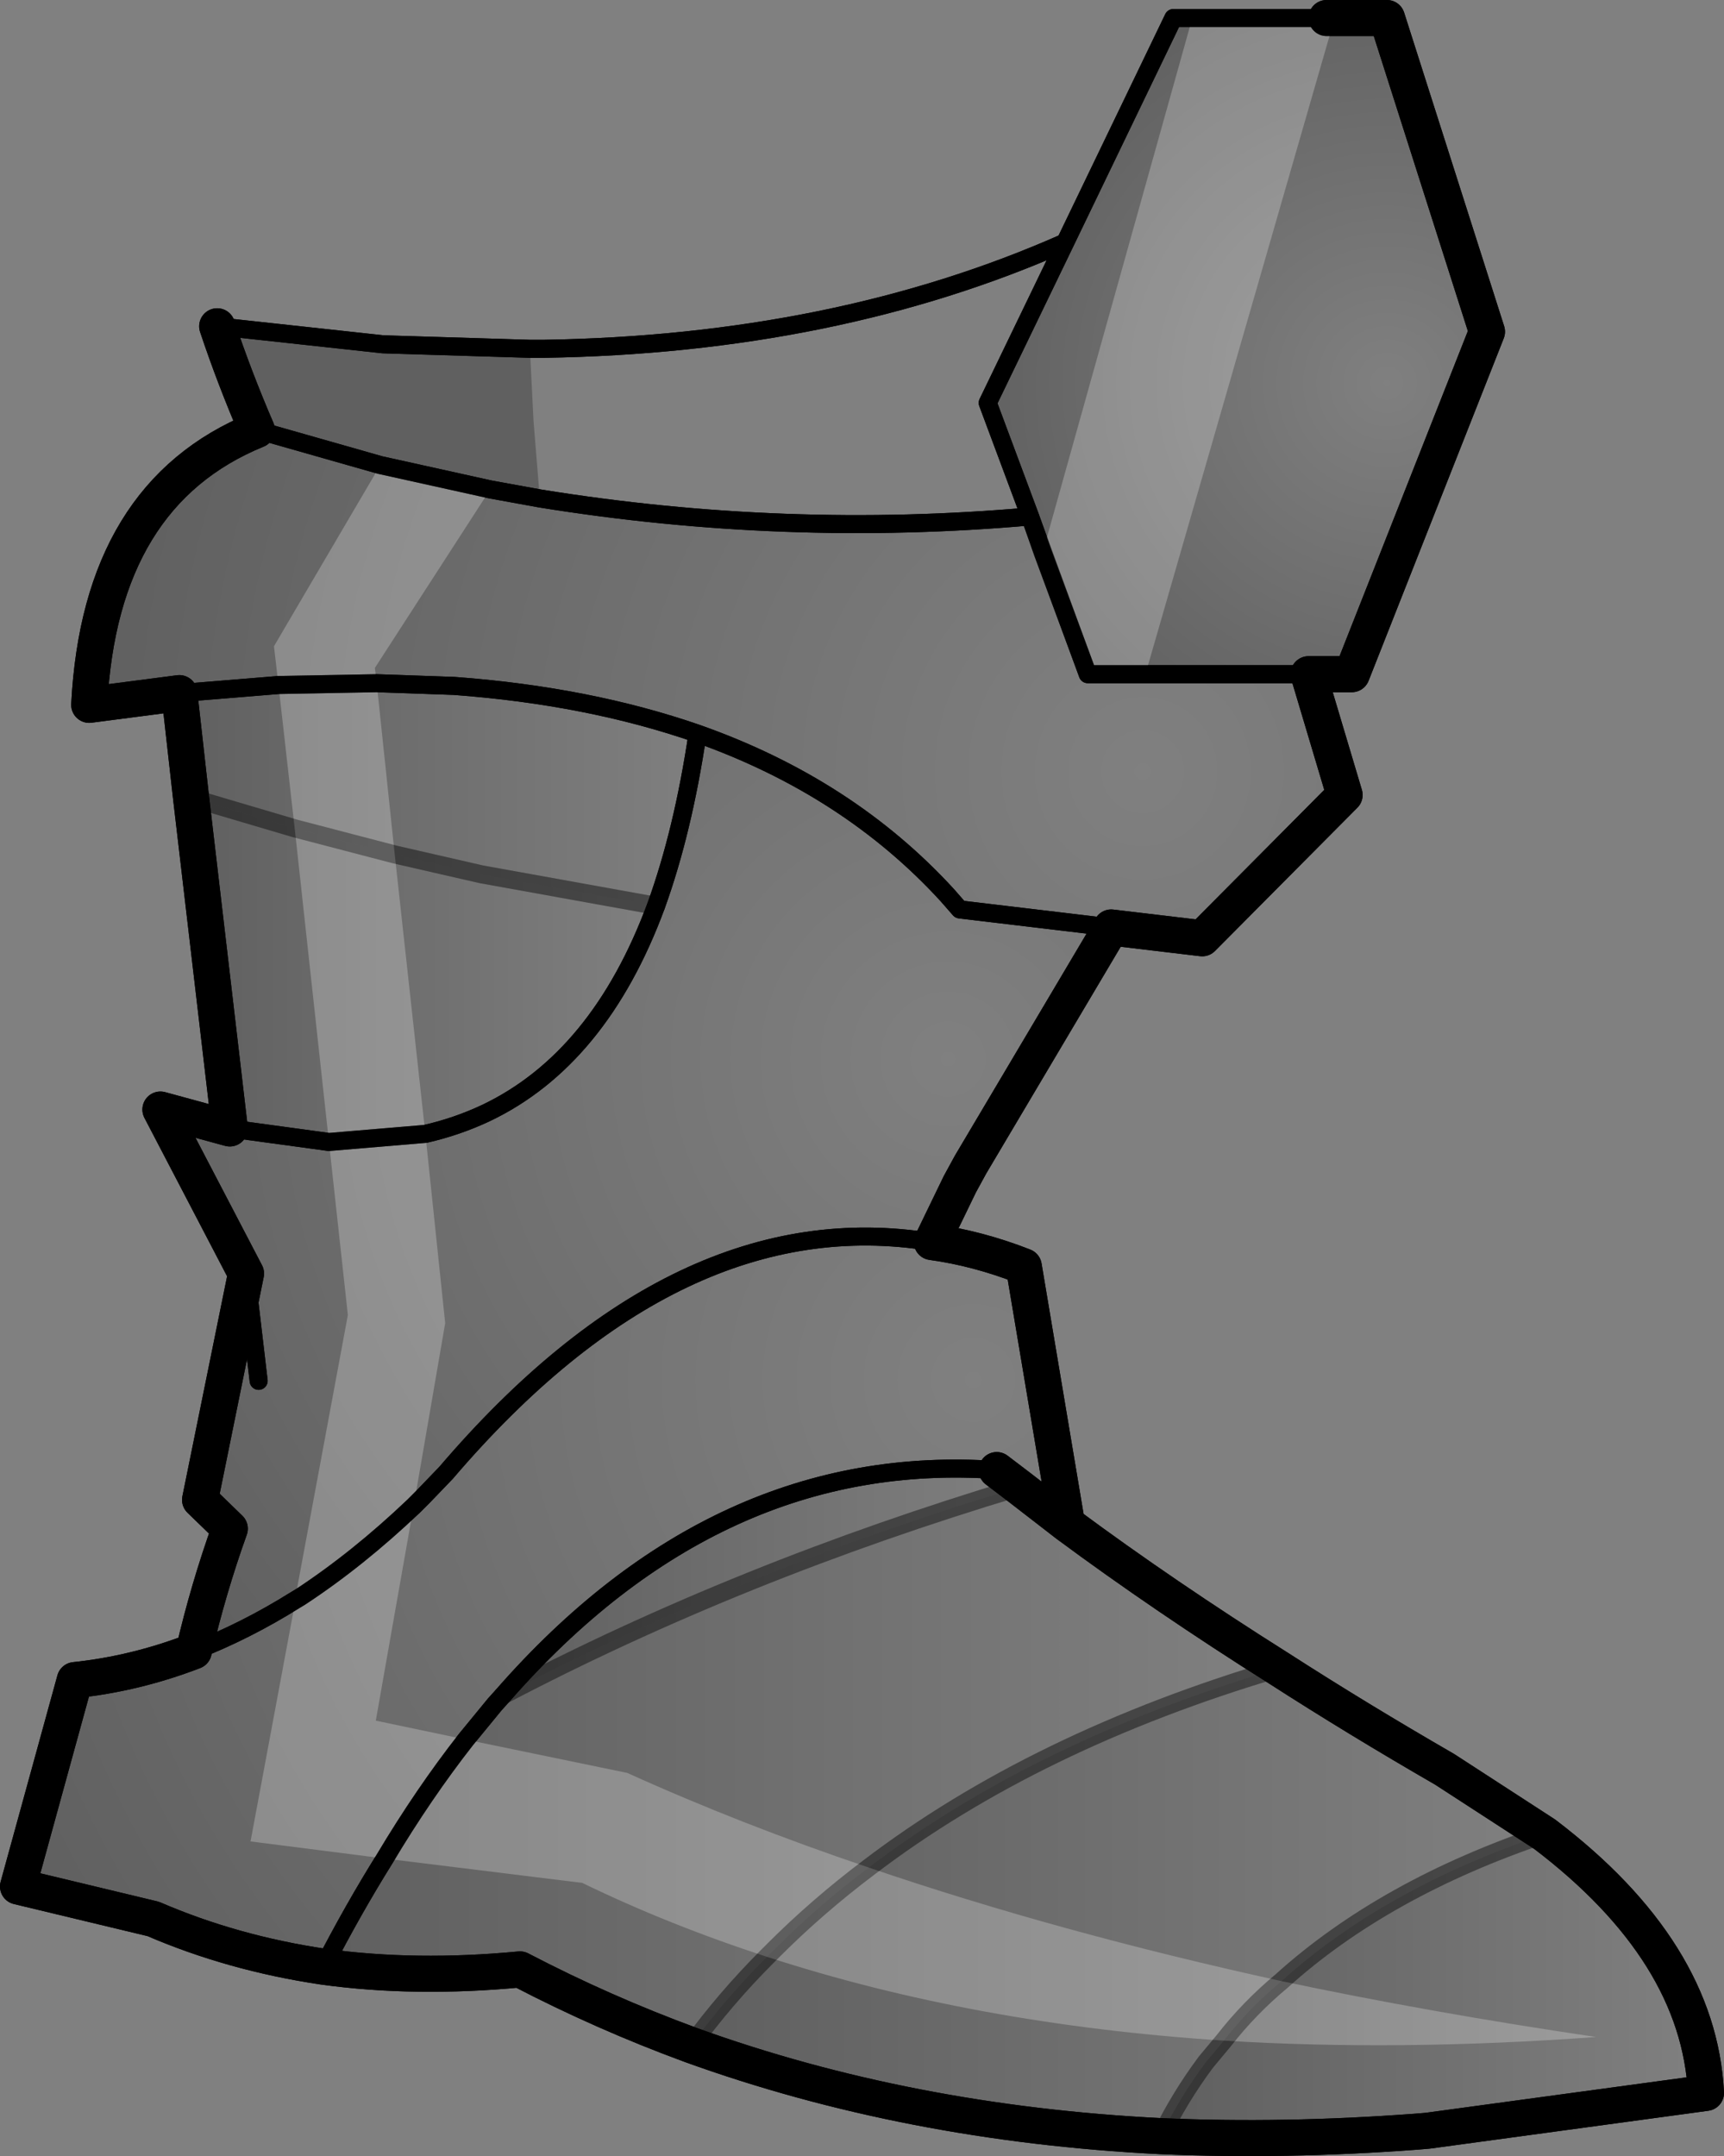 <?xml version="1.0" encoding="UTF-8" standalone="no"?>
<svg xmlns:xlink="http://www.w3.org/1999/xlink" height="119.6px" width="95.65px" xmlns="http://www.w3.org/2000/svg">
  <rect width="100%" height="100%" fill="#808080" stroke="none"/>
  <g transform="matrix(1.0, 0.0, 0.0, 1.0, -207.55, -314.85)">
    <path d="M280.15 352.25 L267.9 352.25 264.7 343.5 262.35 337.2 266.65 328.3 272.65 315.85 281.15 315.85 284.5 315.85 290.05 333.25 282.55 352.25 280.15 352.25" fill="url(#gradient0)" fill-rule="evenodd" stroke="none"/>
    <path d="M221.8 338.7 L228.65 340.65 234.75 342.0 237.5 342.5 Q251.1 344.7 264.7 343.5 L267.9 352.25 280.15 352.25 282.15 358.95 274.25 366.9 269.2 366.3 260.8 365.3 260.1 364.5 Q254.6 358.5 246.25 355.55 240.2 353.45 232.75 352.9 L228.45 352.75 223.0 352.85 217.5 353.3 212.5 353.95 Q213.1 342.25 221.8 338.7" fill="url(#gradient1)" fill-rule="evenodd" stroke="none"/>
    <path d="M246.25 355.55 Q254.6 358.5 260.1 364.5 L260.8 365.3 269.2 366.3 261.4 379.45 261.1 380.0 260.8 380.55 259.25 383.75 Q245.2 381.45 232.3 396.55 L231.05 397.85 230.5 398.4 Q227.4 401.35 224.2 403.45 L223.95 403.6 Q221.15 405.35 218.3 406.45 219.1 403.0 220.3 399.65 L218.65 398.05 221.2 385.5 216.45 376.4 220.3 377.45 225.8 378.2 231.15 377.75 Q232.9 377.35 234.5 376.6 240.8 373.6 243.95 365.1 245.45 360.95 246.25 355.55 M221.9 391.45 L221.2 385.5 221.9 391.45" fill="url(#gradient2)" fill-rule="evenodd" stroke="none"/>
    <path d="M259.25 383.75 Q261.8 384.1 264.35 385.1 L266.75 399.4 264.1 397.35 262.85 396.4 Q247.35 395.3 235.45 408.9 L235.0 409.4 233.4 411.35 Q231.05 414.35 228.9 417.95 227.15 420.75 225.5 423.95 220.45 423.2 216.05 421.3 L208.55 419.5 211.7 408.05 Q215.05 407.7 218.3 406.45 221.15 405.35 223.95 403.6 L224.2 403.45 Q227.4 401.35 230.5 398.4 L231.05 397.85 232.3 396.55 Q245.2 381.45 259.25 383.75" fill="url(#gradient3)" fill-rule="evenodd" stroke="none"/>
    <path d="M262.85 396.4 L264.1 397.35 Q248.6 402.0 235.45 408.9 247.35 395.3 262.85 396.4" fill="url(#gradient4)" fill-rule="evenodd" stroke="none"/>
    <path d="M266.75 399.4 Q272.15 403.4 278.5 407.4 265.0 411.4 255.75 418.45 252.9 420.6 250.5 423.0 L250.1 423.4 Q247.8 425.7 245.9 428.3 241.0 426.5 236.4 424.1 230.6 424.65 225.5 423.95 227.15 420.75 228.9 417.95 231.05 414.35 233.4 411.35 L235.0 409.4 235.45 408.9 Q248.6 402.0 264.1 397.35 L266.75 399.4" fill="url(#gradient5)" fill-rule="evenodd" stroke="none"/>
    <path d="M278.5 407.4 Q282.85 410.2 287.7 413.0 L293.25 416.6 Q284.35 419.6 278.65 424.75 276.85 426.25 275.45 428.05 L274.45 429.25 Q273.0 431.2 271.95 433.35 257.95 432.65 245.9 428.3 247.8 425.7 250.1 423.4 L250.5 423.0 Q252.9 420.6 255.75 418.45 265.0 411.4 278.5 407.4" fill="url(#gradient6)" fill-rule="evenodd" stroke="none"/>
    <path d="M293.25 416.6 Q301.8 423.1 302.2 430.95 L286.75 433.05 286.15 433.1 Q278.8 433.65 271.95 433.35 273.0 431.2 274.45 429.25 L275.45 428.05 Q276.85 426.25 278.65 424.75 284.35 419.6 293.25 416.6" fill="url(#gradient7)" fill-rule="evenodd" stroke="none"/>
    <path d="M217.5 353.3 L223.0 352.85 228.45 352.75 232.75 352.9 Q240.2 353.45 246.25 355.55 245.45 360.95 243.95 365.1 L234.25 363.35 229.45 362.25 223.9 360.8 218.15 359.1 217.5 353.3" fill="url(#gradient8)" fill-rule="evenodd" stroke="none"/>
    <path d="M218.15 359.1 L223.9 360.8 229.45 362.25 234.25 363.35 243.95 365.1 Q240.8 373.6 234.5 376.6 232.9 377.35 231.15 377.75 L225.8 378.2 220.3 377.45 218.15 359.1" fill="url(#gradient9)" fill-rule="evenodd" stroke="none"/>
    <path d="M221.8 338.7 Q213.1 342.25 212.5 353.95 L217.5 353.3 218.15 359.1 220.3 377.45 216.45 376.4 221.2 385.5 218.65 398.05 220.3 399.65 Q219.1 403.0 218.3 406.45 215.05 407.7 211.7 408.05 L208.55 419.5 216.05 421.3 Q220.45 423.2 225.5 423.95 230.6 424.65 236.4 424.1 241.0 426.5 245.9 428.3 257.95 432.65 271.95 433.35 278.8 433.65 286.15 433.1 L286.75 433.05 302.2 430.95 Q301.8 423.1 293.25 416.6 L287.7 413.0 Q282.85 410.2 278.5 407.4 272.15 403.4 266.75 399.4 L264.35 385.1 Q261.8 384.1 259.25 383.75 L260.8 380.55 261.4 379.45 269.2 366.3 274.25 366.9 282.15 358.95 280.15 352.25 282.55 352.25 290.05 333.25 284.5 315.85 281.15 315.85 M219.6 332.95 Q220.55 335.8 221.8 338.7 M261.4 379.45 L261.1 380.0 260.8 380.55 M264.1 397.35 L266.75 399.4 M262.85 396.4 L264.1 397.35" fill="none" stroke="#000000" stroke-linecap="round" stroke-linejoin="round" stroke-width="2.0"/>
    <path d="M264.7 343.5 Q251.1 344.7 237.5 342.5 L234.75 342.0 228.65 340.65 221.8 338.7 M217.5 353.3 L223.0 352.85 228.45 352.75 232.75 352.9 Q240.2 353.45 246.25 355.55 254.6 358.5 260.1 364.5 L260.8 365.3 269.2 366.3 M280.15 352.25 L267.9 352.25 264.7 343.5 262.35 337.2 266.65 328.3 Q253.9 333.95 237.7 334.2 L236.95 334.2 228.8 333.95 219.6 332.95 M243.95 365.1 Q245.45 360.95 246.25 355.55 M221.2 385.5 L221.9 391.45 M243.95 365.1 Q240.8 373.6 234.5 376.6 232.9 377.35 231.15 377.75 L225.8 378.2 220.3 377.45 M266.65 328.3 L272.65 315.85 281.15 315.85 M218.3 406.45 Q221.15 405.35 223.95 403.6 L224.2 403.45 Q227.4 401.35 230.5 398.4 L231.05 397.85 232.3 396.55 Q245.2 381.45 259.25 383.75 M235.45 408.9 L235.0 409.4 233.4 411.35 Q231.05 414.35 228.9 417.95 227.15 420.75 225.5 423.95 M262.85 396.4 Q247.35 395.3 235.45 408.9" fill="none" stroke="#000000" stroke-linecap="round" stroke-linejoin="round" stroke-width="1.0"/>
    <path d="M218.15 359.1 L223.9 360.8 229.45 362.25 234.25 363.35 243.95 365.1 M278.5 407.4 Q265.0 411.4 255.75 418.45 252.9 420.6 250.5 423.0 L250.1 423.4 Q247.8 425.7 245.9 428.3 M293.25 416.6 Q284.35 419.6 278.65 424.75 276.85 426.25 275.45 428.05 L274.45 429.25 Q273.0 431.2 271.95 433.35 M264.1 397.35 Q248.6 402.0 235.45 408.9" fill="none" stroke="#000000" stroke-linecap="round" stroke-linejoin="round" stroke-opacity="0.251" stroke-width="1.0"/>
    <path d="M221.8 338.7 Q220.55 335.8 219.6 332.95 L228.8 333.95 236.95 334.2 237.15 338.2 237.5 342.5 234.75 342.0 228.65 340.65 221.8 338.7" fill="#000000" fill-opacity="0.251" fill-rule="evenodd" stroke="none"/>
    <path d="M273.7 315.85 L281.15 315.85 281.6 315.85 271.1 352.25 267.9 352.25 265.4 345.5 273.7 315.85 M228.65 340.65 L234.75 342.0 228.35 351.9 228.45 352.75 229.45 362.25 223.9 360.8 229.45 362.25 231.15 377.75 232.25 388.25 230.5 398.4 Q227.4 401.35 224.2 403.45 227.4 401.35 230.5 398.4 L228.4 410.3 233.4 411.35 242.35 413.2 Q248.65 416.05 255.75 418.45 266.3 422.05 278.65 424.75 276.85 426.25 275.45 428.05 276.85 426.25 278.65 424.75 286.95 426.5 296.1 427.85 285.15 428.65 275.45 428.05 261.6 427.15 250.1 423.4 L250.5 423.0 Q252.9 420.6 255.75 418.45 252.9 420.6 250.5 423.0 L250.1 423.4 Q244.7 421.65 239.85 419.3 L228.9 417.95 Q231.05 414.35 233.4 411.35 231.05 414.35 228.9 417.95 L221.45 417.0 223.95 403.6 224.2 403.45 223.95 403.4 226.85 387.8 225.8 378.2 231.15 377.75 225.8 378.2 223.9 360.8 223.0 352.85 228.45 352.75 223.0 352.85 222.75 350.7 228.65 340.65" fill="#ffffff" fill-opacity="0.251" fill-rule="evenodd" stroke="none"/>
    <path d="M221.8 338.7 Q220.55 335.8 219.6 332.95 M281.15 315.85 L281.6 315.85 284.5 315.85 290.05 333.25 282.55 352.25 280.15 352.25 282.15 358.95 274.25 366.9 269.2 366.3 261.4 379.45 260.8 380.55 259.25 383.75 Q261.8 384.1 264.35 385.1 L266.75 399.4 Q272.15 403.4 278.5 407.4 282.85 410.2 287.7 413.0 L293.25 416.6 Q301.8 423.1 302.2 430.95 L286.75 433.05 286.15 433.1 Q278.8 433.65 271.95 433.35 257.95 432.65 245.9 428.3 241.0 426.5 236.4 424.1 230.6 424.65 225.5 423.95 220.45 423.2 216.05 421.3 L208.55 419.5 211.7 408.05 Q215.05 407.7 218.3 406.45 219.1 403.0 220.3 399.65 L218.65 398.05 221.2 385.5 216.45 376.4 220.3 377.45 218.15 359.1 217.5 353.3 212.5 353.95 Q213.1 342.25 221.8 338.7 M262.85 396.4 L264.1 397.35 266.75 399.4 M261.4 379.45 L261.1 380.0 260.8 380.55" fill="none" stroke="#000000" stroke-linecap="round" stroke-linejoin="round" stroke-width="2.0"/>
    <path d="M219.6 332.95 L228.8 333.95 236.95 334.2 237.7 334.2 Q253.9 333.95 266.65 328.3 L272.65 315.85 273.7 315.85 281.15 315.85 M221.8 338.7 L228.65 340.65 234.75 342.0 237.5 342.5 Q251.1 344.7 264.7 343.5 L265.4 345.5 267.9 352.25 271.1 352.25 280.15 352.25 M223.0 352.85 L217.5 353.3 M228.45 352.75 L223.0 352.85 M243.95 365.1 Q245.45 360.95 246.25 355.55 240.2 353.45 232.75 352.9 L228.45 352.75 M221.2 385.5 L221.9 391.45 M243.95 365.1 Q240.8 373.6 234.5 376.6 232.9 377.35 231.15 377.75 L225.8 378.2 220.3 377.45 M230.5 398.4 L231.05 397.85 232.3 396.55 Q245.2 381.45 259.25 383.75 M224.2 403.45 Q227.4 401.35 230.5 398.4 M233.4 411.35 L235.0 409.4 235.45 408.9 Q247.35 395.3 262.85 396.4 M266.65 328.3 L262.35 337.2 264.7 343.5 M246.25 355.55 Q254.6 358.5 260.1 364.5 L260.8 365.3 269.2 366.3 M233.4 411.35 Q231.05 414.35 228.9 417.95 227.15 420.75 225.5 423.95 M223.95 403.6 L224.2 403.45 M223.95 403.6 Q221.15 405.35 218.3 406.45" fill="none" stroke="#000000" stroke-linecap="round" stroke-linejoin="round" stroke-width="1.0"/>
    <path d="M223.9 360.8 L229.45 362.25 234.25 363.35 243.95 365.1 M223.9 360.8 L218.15 359.1 M250.1 423.4 Q247.8 425.7 245.9 428.3 M255.75 418.45 Q252.9 420.6 250.5 423.0 L250.1 423.4 M275.45 428.05 Q276.85 426.25 278.65 424.75 284.35 419.6 293.25 416.6 M275.45 428.05 L274.45 429.25 Q273.0 431.2 271.95 433.35 M278.5 407.4 Q265.0 411.4 255.75 418.45 M235.45 408.9 Q248.6 402.0 264.1 397.35" fill="none" stroke="#000000" stroke-linecap="round" stroke-linejoin="round" stroke-opacity="0.251" stroke-width="1.0"/>
  </g>
  <defs>
    <radialGradient cx="0" cy="0" gradientTransform="matrix(0.029, 0.0, 0.0, 0.029, 284.5, 336.1)" gradientUnits="userSpaceOnUse" id="gradient0" r="819.2" spreadMethod="pad">
      <stop offset="0.0" stop-color="#000000" stop-opacity="0.0"/>
      <stop offset="1.0" stop-color="#000000" stop-opacity="0.251"/>
    </radialGradient>
    <radialGradient cx="0" cy="0" gradientTransform="matrix(0.072, 0.0, 0.0, 0.072, 270.95, 357.65)" gradientUnits="userSpaceOnUse" id="gradient1" r="819.2" spreadMethod="pad">
      <stop offset="0.0" stop-color="#000000" stop-opacity="0.0"/>
      <stop offset="1.0" stop-color="#000000" stop-opacity="0.251"/>
    </radialGradient>
    <radialGradient cx="0" cy="0" gradientTransform="matrix(0.065, 0.0, 0.0, 0.065, 260.15, 373.6)" gradientUnits="userSpaceOnUse" id="gradient2" r="819.2" spreadMethod="pad">
      <stop offset="0.0" stop-color="#000000" stop-opacity="0.0"/>
      <stop offset="1.0" stop-color="#000000" stop-opacity="0.251"/>
    </radialGradient>
    <radialGradient cx="0" cy="0" gradientTransform="matrix(0.073, 0.0, 0.0, 0.073, 261.55, 391.4)" gradientUnits="userSpaceOnUse" id="gradient3" r="819.2" spreadMethod="pad">
      <stop offset="0.0" stop-color="#000000" stop-opacity="0.0"/>
      <stop offset="1.0" stop-color="#000000" stop-opacity="0.251"/>
    </radialGradient>
    <linearGradient gradientTransform="matrix(-0.018, 0.0, 0.0, -0.008, 249.8, 402.6)" gradientUnits="userSpaceOnUse" id="gradient4" spreadMethod="pad" x1="-819.2" x2="819.2">
      <stop offset="0.0" stop-color="#000000" stop-opacity="0.0"/>
      <stop offset="1.0" stop-color="#000000" stop-opacity="0.251"/>
    </linearGradient>
    <linearGradient gradientTransform="matrix(-0.032, 0.0, 0.0, -0.019, 252.0, 412.85)" gradientUnits="userSpaceOnUse" id="gradient5" spreadMethod="pad" x1="-819.2" x2="819.2">
      <stop offset="0.0" stop-color="#000000" stop-opacity="0.0"/>
      <stop offset="1.0" stop-color="#000000" stop-opacity="0.251"/>
    </linearGradient>
    <linearGradient gradientTransform="matrix(-0.029, 0.0, 0.0, -0.016, 269.6, 420.4)" gradientUnits="userSpaceOnUse" id="gradient6" spreadMethod="pad" x1="-819.2" x2="819.2">
      <stop offset="0.0" stop-color="#000000" stop-opacity="0.0"/>
      <stop offset="1.0" stop-color="#000000" stop-opacity="0.251"/>
    </linearGradient>
    <linearGradient gradientTransform="matrix(-0.018, 0.0, 0.0, -0.01, 287.1, 425.05)" gradientUnits="userSpaceOnUse" id="gradient7" spreadMethod="pad" x1="-819.2" x2="819.2">
      <stop offset="0.0" stop-color="#000000" stop-opacity="0.0"/>
      <stop offset="1.0" stop-color="#000000" stop-opacity="0.251"/>
    </linearGradient>
    <linearGradient gradientTransform="matrix(-0.018, 0.0, 0.0, -0.007, 231.9, 358.95)" gradientUnits="userSpaceOnUse" id="gradient8" spreadMethod="pad" x1="-819.2" x2="819.2">
      <stop offset="0.0" stop-color="#000000" stop-opacity="0.0"/>
      <stop offset="1.0" stop-color="#000000" stop-opacity="0.251"/>
    </linearGradient>
    <linearGradient gradientTransform="matrix(-0.016, 0.0, 0.0, -0.012, 231.05, 368.65)" gradientUnits="userSpaceOnUse" id="gradient9" spreadMethod="pad" x1="-819.2" x2="819.2">
      <stop offset="0.0" stop-color="#000000" stop-opacity="0.0"/>
      <stop offset="1.0" stop-color="#000000" stop-opacity="0.251"/>
    </linearGradient>
  </defs>
</svg>
